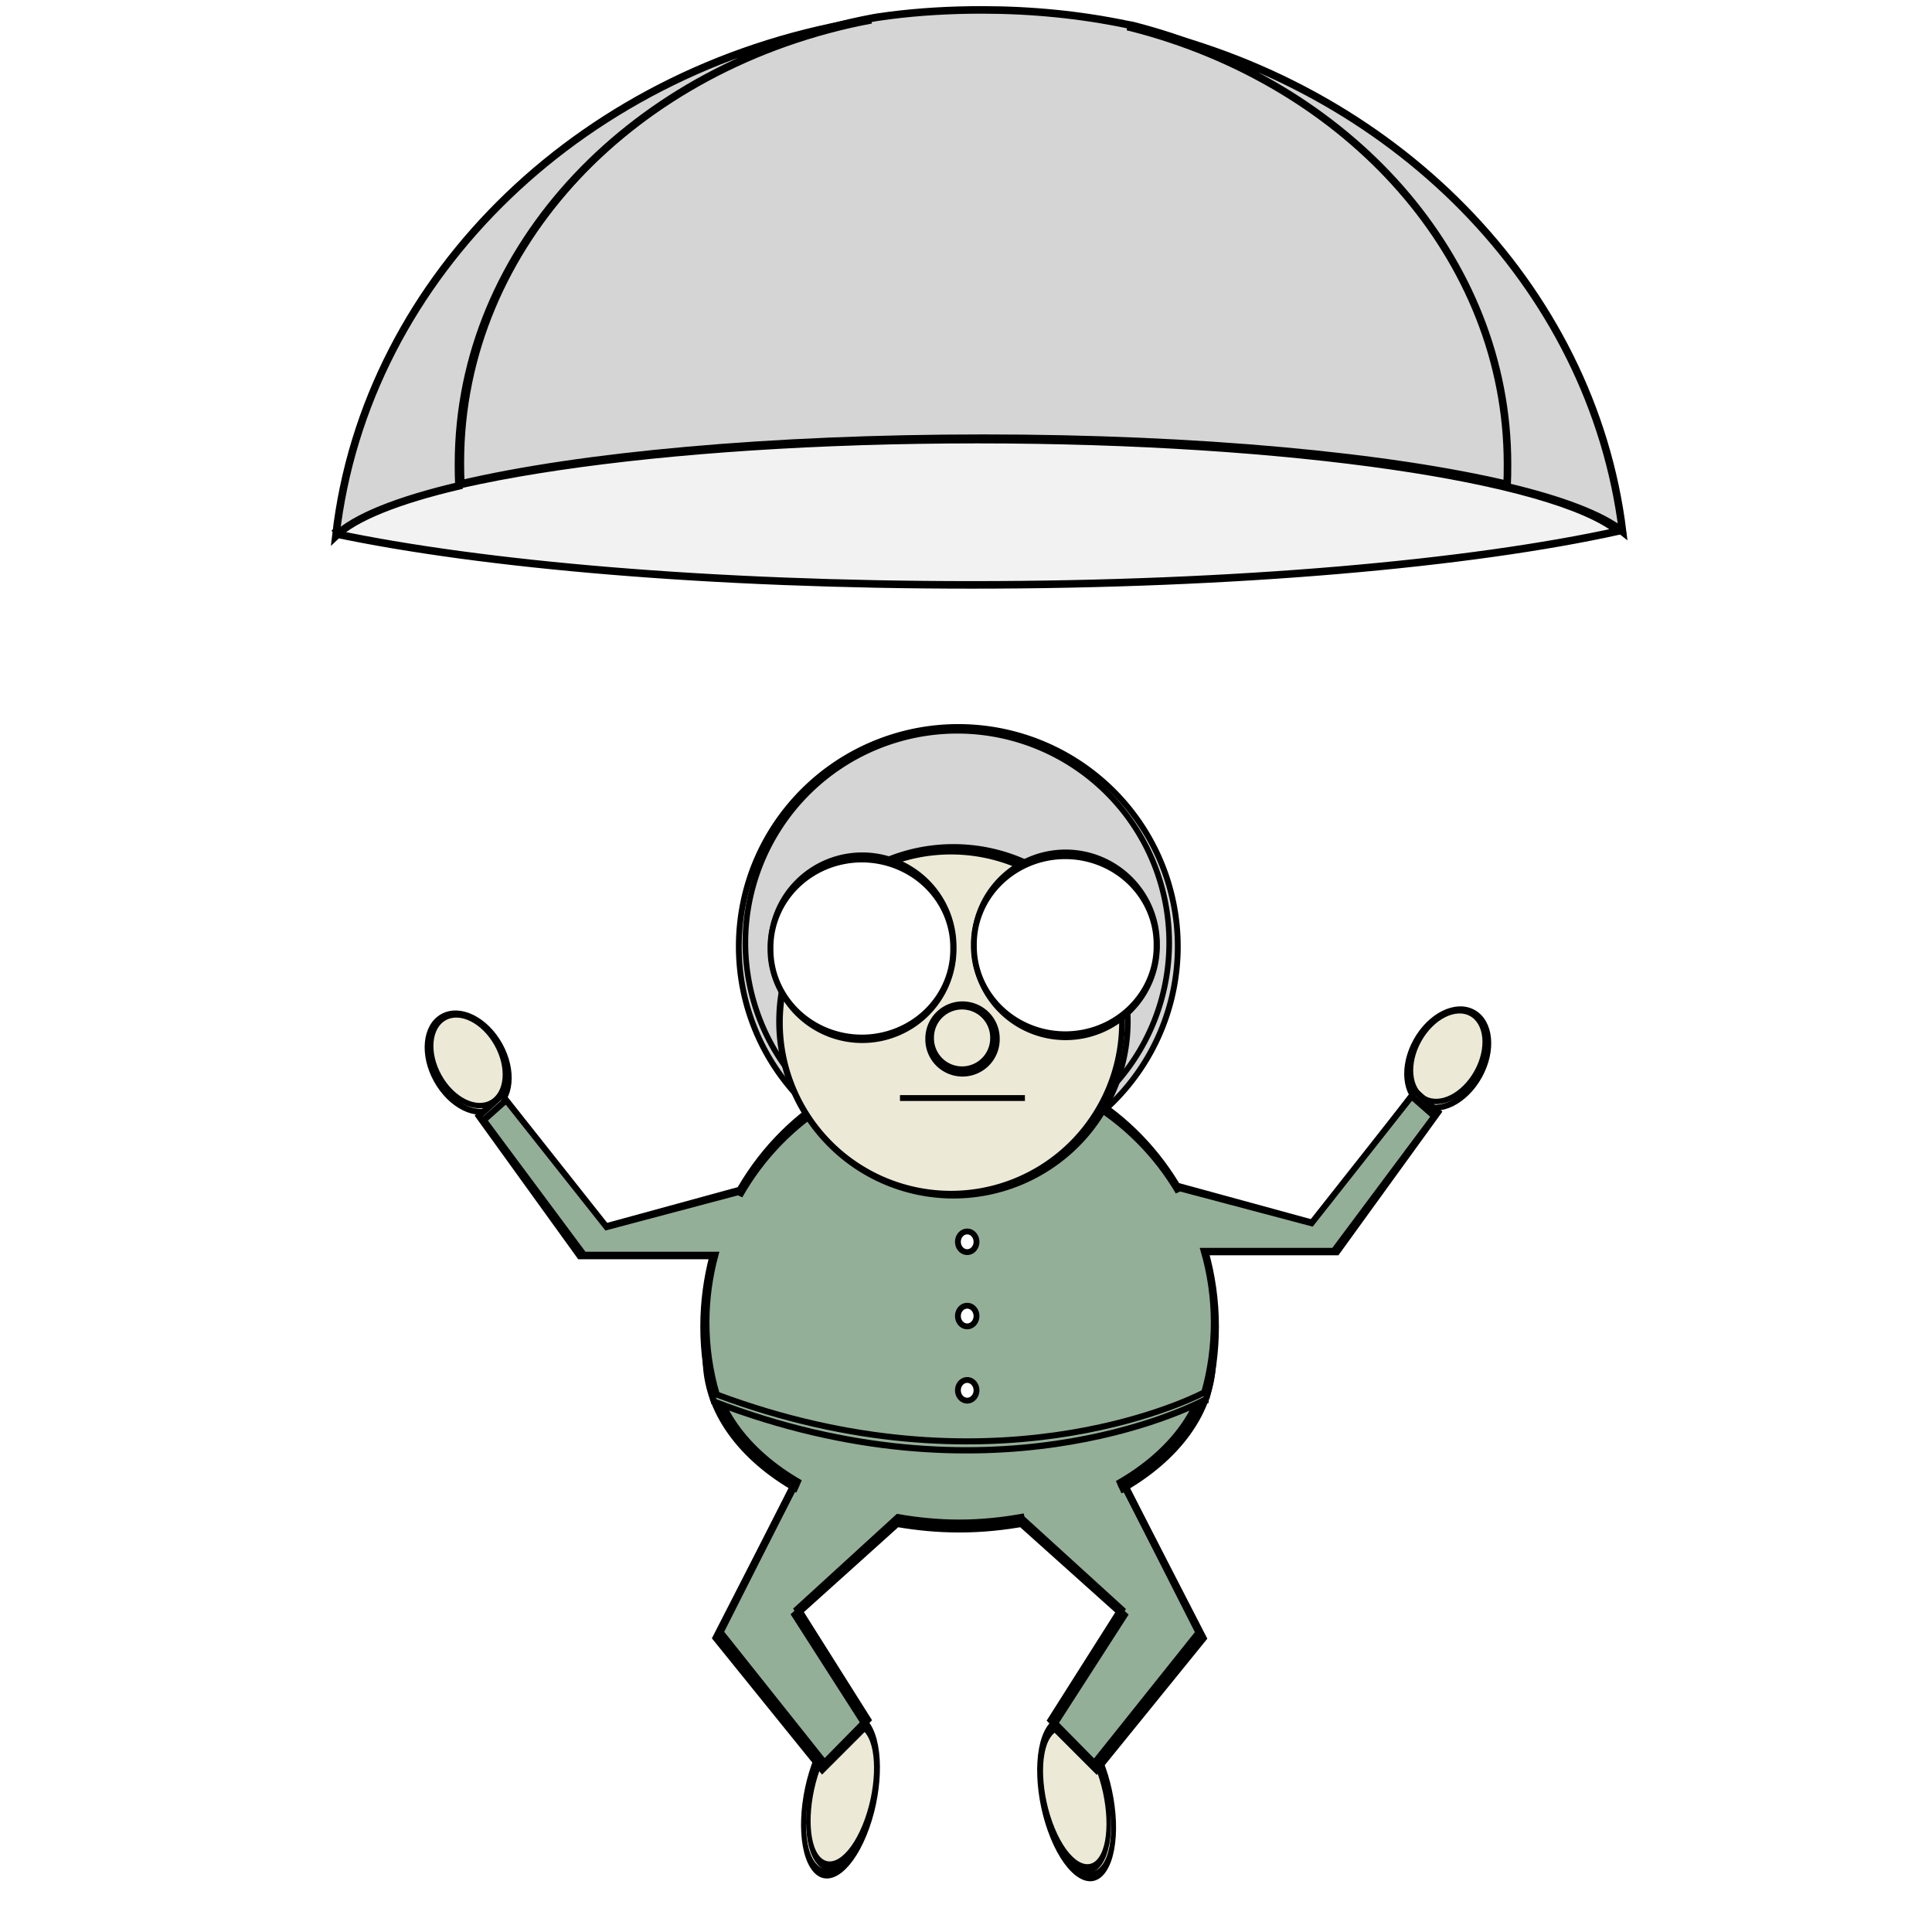 <?xml version="1.0" encoding="UTF-8" standalone="no"?>
<!-- Created with Inkscape (http://www.inkscape.org/) -->

<svg
   xmlns:dc="http://purl.org/dc/elements/1.1/"
   xmlns:cc="http://creativecommons.org/ns#"
   xmlns:rdf="http://www.w3.org/1999/02/22-rdf-syntax-ns#"
   xmlns:svg="http://www.w3.org/2000/svg"
   xmlns="http://www.w3.org/2000/svg"
   xmlns:sodipodi="http://sodipodi.sourceforge.net/DTD/sodipodi-0.dtd"
   xmlns:inkscape="http://www.inkscape.org/namespaces/inkscape"
   width="128"
   height="128"
   id="svg2"
   version="1.1"
   inkscape:version="0.47 r22583"
   sodipodi:docname="ropeman.svg"
   inkscape:export-filename="/Users/vasquezg/code/flatland/src/ropeman/documents/img/ropeman.png"
   inkscape:export-xdpi="90"
   inkscape:export-ydpi="90">
  <defs
     id="defs4">
    <inkscape:perspective
       sodipodi:type="inkscape:persp3d"
       inkscape:vp_x="0 : 526.18109 : 1"
       inkscape:vp_y="0 : 1000 : 0"
       inkscape:vp_z="744.09448 : 526.18109 : 1"
       inkscape:persp3d-origin="372.04724 : 350.78739 : 1"
       id="perspective10" />
    <inkscape:perspective
       id="perspective3600"
       inkscape:persp3d-origin="0.5 : 0.33333333 : 1"
       inkscape:vp_z="1 : 0.5 : 1"
       inkscape:vp_y="0 : 1000 : 0"
       inkscape:vp_x="0 : 0.5 : 1"
       sodipodi:type="inkscape:persp3d" />
    <inkscape:perspective
       id="perspective3622"
       inkscape:persp3d-origin="0.5 : 0.33333333 : 1"
       inkscape:vp_z="1 : 0.5 : 1"
       inkscape:vp_y="0 : 1000 : 0"
       inkscape:vp_x="0 : 0.5 : 1"
       sodipodi:type="inkscape:persp3d" />
    <inkscape:perspective
       id="perspective3648"
       inkscape:persp3d-origin="0.5 : 0.33333333 : 1"
       inkscape:vp_z="1 : 0.5 : 1"
       inkscape:vp_y="0 : 1000 : 0"
       inkscape:vp_x="0 : 0.5 : 1"
       sodipodi:type="inkscape:persp3d" />
    <inkscape:perspective
       id="perspective3708"
       inkscape:persp3d-origin="0.5 : 0.33333333 : 1"
       inkscape:vp_z="1 : 0.5 : 1"
       inkscape:vp_y="0 : 1000 : 0"
       inkscape:vp_x="0 : 0.5 : 1"
       sodipodi:type="inkscape:persp3d" />
    <inkscape:perspective
       id="perspective3739"
       inkscape:persp3d-origin="0.5 : 0.33333333 : 1"
       inkscape:vp_z="1 : 0.5 : 1"
       inkscape:vp_y="0 : 1000 : 0"
       inkscape:vp_x="0 : 0.5 : 1"
       sodipodi:type="inkscape:persp3d" />
    <inkscape:perspective
       id="perspective3767"
       inkscape:persp3d-origin="0.5 : 0.33333333 : 1"
       inkscape:vp_z="1 : 0.5 : 1"
       inkscape:vp_y="0 : 1000 : 0"
       inkscape:vp_x="0 : 0.5 : 1"
       sodipodi:type="inkscape:persp3d" />
    <inkscape:perspective
       id="perspective3792"
       inkscape:persp3d-origin="0.5 : 0.33333333 : 1"
       inkscape:vp_z="1 : 0.5 : 1"
       inkscape:vp_y="0 : 1000 : 0"
       inkscape:vp_x="0 : 0.5 : 1"
       sodipodi:type="inkscape:persp3d" />
    <inkscape:perspective
       id="perspective3792-4"
       inkscape:persp3d-origin="0.5 : 0.33333333 : 1"
       inkscape:vp_z="1 : 0.5 : 1"
       inkscape:vp_y="0 : 1000 : 0"
       inkscape:vp_x="0 : 0.5 : 1"
       sodipodi:type="inkscape:persp3d" />
    <inkscape:perspective
       id="perspective3843"
       inkscape:persp3d-origin="0.5 : 0.33333333 : 1"
       inkscape:vp_z="1 : 0.5 : 1"
       inkscape:vp_y="0 : 1000 : 0"
       inkscape:vp_x="0 : 0.5 : 1"
       sodipodi:type="inkscape:persp3d" />
    <filter
       inkscape:collect="always"
       id="filter3869">
      <feGaussianBlur
         inkscape:collect="always"
         stdDeviation="0.717"
         id="feGaussianBlur3871" />
    </filter>
    <inkscape:perspective
       id="perspective3889"
       inkscape:persp3d-origin="0.5 : 0.33333333 : 1"
       inkscape:vp_z="1 : 0.5 : 1"
       inkscape:vp_y="0 : 1000 : 0"
       inkscape:vp_x="0 : 0.5 : 1"
       sodipodi:type="inkscape:persp3d" />
    <filter
       inkscape:collect="always"
       id="filter3907">
      <feGaussianBlur
         inkscape:collect="always"
         stdDeviation="0.578"
         id="feGaussianBlur3909" />
    </filter>
    <inkscape:perspective
       id="perspective3919"
       inkscape:persp3d-origin="0.5 : 0.33333333 : 1"
       inkscape:vp_z="1 : 0.5 : 1"
       inkscape:vp_y="0 : 1000 : 0"
       inkscape:vp_x="0 : 0.5 : 1"
       sodipodi:type="inkscape:persp3d" />
    <filter
       inkscape:collect="always"
       id="filter3937">
      <feGaussianBlur
         inkscape:collect="always"
         stdDeviation="0.466"
         id="feGaussianBlur3939" />
    </filter>
    <inkscape:perspective
       id="perspective3949"
       inkscape:persp3d-origin="0.5 : 0.33333333 : 1"
       inkscape:vp_z="1 : 0.5 : 1"
       inkscape:vp_y="0 : 1000 : 0"
       inkscape:vp_x="0 : 0.5 : 1"
       sodipodi:type="inkscape:persp3d" />
    <filter
       inkscape:collect="always"
       id="filter3998">
      <feGaussianBlur
         inkscape:collect="always"
         stdDeviation="0.49"
         id="feGaussianBlur4000" />
    </filter>
    <filter
       inkscape:collect="always"
       id="filter4002">
      <feGaussianBlur
         inkscape:collect="always"
         stdDeviation="0.49"
         id="feGaussianBlur4004" />
    </filter>
    <inkscape:perspective
       id="perspective4016"
       inkscape:persp3d-origin="0.5 : 0.33333333 : 1"
       inkscape:vp_z="1 : 0.5 : 1"
       inkscape:vp_y="0 : 1000 : 0"
       inkscape:vp_x="0 : 0.5 : 1"
       sodipodi:type="inkscape:persp3d" />
    <filter
       inkscape:collect="always"
       id="filter4138"
       x="-0.147"
       width="1.295"
       y="-0.101"
       height="1.202">
      <feGaussianBlur
         inkscape:collect="always"
         stdDeviation="0.38"
         id="feGaussianBlur4140" />
    </filter>
    <inkscape:perspective
       id="perspective4158"
       inkscape:persp3d-origin="0.5 : 0.33333333 : 1"
       inkscape:vp_z="1 : 0.5 : 1"
       inkscape:vp_y="0 : 1000 : 0"
       inkscape:vp_x="0 : 0.5 : 1"
       sodipodi:type="inkscape:persp3d" />
    <filter
       color-interpolation-filters="sRGB"
       inkscape:collect="always"
       id="filter4138-0"
       x="-0.147"
       width="1.295"
       y="-0.101"
       height="1.202">
      <feGaussianBlur
         inkscape:collect="always"
         stdDeviation="0.38"
         id="feGaussianBlur4140-2" />
    </filter>
    <inkscape:perspective
       id="perspective4158-5"
       inkscape:persp3d-origin="0.5 : 0.33333333 : 1"
       inkscape:vp_z="1 : 0.5 : 1"
       inkscape:vp_y="0 : 1000 : 0"
       inkscape:vp_x="0 : 0.5 : 1"
       sodipodi:type="inkscape:persp3d" />
    <filter
       color-interpolation-filters="sRGB"
       inkscape:collect="always"
       id="filter4138-9"
       x="-0.147"
       width="1.295"
       y="-0.101"
       height="1.202">
      <feGaussianBlur
         inkscape:collect="always"
         stdDeviation="0.38"
         id="feGaussianBlur4140-8" />
    </filter>
    <inkscape:perspective
       id="perspective4214"
       inkscape:persp3d-origin="0.5 : 0.33333333 : 1"
       inkscape:vp_z="1 : 0.5 : 1"
       inkscape:vp_y="0 : 1000 : 0"
       inkscape:vp_x="0 : 0.5 : 1"
       sodipodi:type="inkscape:persp3d" />
    <filter
       color-interpolation-filters="sRGB"
       inkscape:collect="always"
       id="filter4138-9-0"
       x="-0.147"
       width="1.295"
       y="-0.101"
       height="1.202">
      <feGaussianBlur
         inkscape:collect="always"
         stdDeviation="0.38"
         id="feGaussianBlur4140-8-1" />
    </filter>
    <inkscape:perspective
       id="perspective4386"
       inkscape:persp3d-origin="0.5 : 0.33333333 : 1"
       inkscape:vp_z="1 : 0.5 : 1"
       inkscape:vp_y="0 : 1000 : 0"
       inkscape:vp_x="0 : 0.5 : 1"
       sodipodi:type="inkscape:persp3d" />
    <inkscape:perspective
       id="perspective4435"
       inkscape:persp3d-origin="0.5 : 0.33333333 : 1"
       inkscape:vp_z="1 : 0.5 : 1"
       inkscape:vp_y="0 : 1000 : 0"
       inkscape:vp_x="0 : 0.5 : 1"
       sodipodi:type="inkscape:persp3d" />
    <inkscape:perspective
       id="perspective4496"
       inkscape:persp3d-origin="0.5 : 0.33333333 : 1"
       inkscape:vp_z="1 : 0.5 : 1"
       inkscape:vp_y="0 : 1000 : 0"
       inkscape:vp_x="0 : 0.5 : 1"
       sodipodi:type="inkscape:persp3d" />
    <inkscape:perspective
       id="perspective2902"
       inkscape:persp3d-origin="0.5 : 0.33333333 : 1"
       inkscape:vp_z="1 : 0.5 : 1"
       inkscape:vp_y="0 : 1000 : 0"
       inkscape:vp_x="0 : 0.5 : 1"
       sodipodi:type="inkscape:persp3d" />
    <filter
       inkscape:collect="always"
       id="filter3712">
      <feGaussianBlur
         inkscape:collect="always"
         stdDeviation="0.897"
         id="feGaussianBlur3714" />
    </filter>
    <inkscape:perspective
       id="perspective3724"
       inkscape:persp3d-origin="0.5 : 0.33333333 : 1"
       inkscape:vp_z="1 : 0.5 : 1"
       inkscape:vp_y="0 : 1000 : 0"
       inkscape:vp_x="0 : 0.5 : 1"
       sodipodi:type="inkscape:persp3d" />
    <filter
       inkscape:collect="always"
       id="filter3878"
       x="-0.276"
       width="1.552"
       y="-0.276"
       height="1.552">
      <feGaussianBlur
         inkscape:collect="always"
         stdDeviation="1.801"
         id="feGaussianBlur3880" />
    </filter>
  </defs>
  <sodipodi:namedview
     id="base"
     pagecolor="#ffffff"
     bordercolor="#666666"
     borderopacity="1.0"
     inkscape:pageopacity="0.0"
     inkscape:pageshadow="2"
     inkscape:zoom="8"
     inkscape:cx="34.677371"
     inkscape:cy="43.357446"
     inkscape:document-units="px"
     inkscape:current-layer="layer1"
     showgrid="false"
     inkscape:window-width="1680"
     inkscape:window-height="933"
     inkscape:window-x="0"
     inkscape:window-y="0"
     inkscape:window-maximized="0" />
  <g
     inkscape:label="Layer 1"
     inkscape:groupmode="layer"
     id="layer1"
     transform="translate(0,-924.362)">
    <g
       id="g4145-9"
       transform="matrix(0.514,0.779,-0.413,1.006,439.562,81.732)"
       inkscape:transform-center-y="-1.7395085"
       inkscape:transform-center-x="0.65403944">
      <path
         d="m 8.662,32.629 c 0,2.49 -1.385,4.508 -3.094,4.508 -1.709,0 -3.094,-2.018 -3.094,-4.508 0,-2.49 1.385,-4.508 3.094,-4.508 1.709,0 3.094,2.018 3.094,4.508 z"
         sodipodi:ry="4.5078058"
         sodipodi:rx="3.0935922"
         sodipodi:cy="32.628975"
         sodipodi:cx="5.5684657"
         id="path4006-8-1"
         style="fill:#ecead7;fill-opacity:1;stroke:#000000;stroke-width:0.5;stroke-miterlimit:4;stroke-opacity:1;stroke-dasharray:none"
         sodipodi:type="arc"
         transform="translate(7.513,913.137)" />
      <g
         id="g4142-2">
        <path
           sodipodi:type="arc"
           style="fill:none;stroke:#000000;stroke-width:0.5;stroke-miterlimit:4;stroke-opacity:1;stroke-dasharray:none;filter:url(#filter4138-9)"
           id="path4006-84"
           sodipodi:cx="5.5684657"
           sodipodi:cy="32.628975"
           sodipodi:rx="3.0935922"
           sodipodi:ry="4.5078058"
           d="m 8.662,32.629 c 0,2.49 -1.385,4.508 -3.094,4.508 -1.709,0 -3.094,-2.018 -3.094,-4.508 0,-2.49 1.385,-4.508 3.094,-4.508 1.709,0 3.094,2.018 3.094,4.508 z"
           transform="matrix(0.917,0,0,0.922,8.065,915.499)" />
      </g>
    </g>
    <g
       id="g4145-9-0"
       transform="matrix(-0.514,0.779,0.413,1.006,-312.55,81.915)"
       inkscape:transform-center-y="-1.7395085"
       inkscape:transform-center-x="-0.65404084">
      <path
         d="m 8.662,32.629 c 0,2.49 -1.385,4.508 -3.094,4.508 -1.709,0 -3.094,-2.018 -3.094,-4.508 0,-2.49 1.385,-4.508 3.094,-4.508 1.709,0 3.094,2.018 3.094,4.508 z"
         sodipodi:ry="4.5078058"
         sodipodi:rx="3.0935922"
         sodipodi:cy="32.628975"
         sodipodi:cx="5.5684657"
         id="path4006-8-1-8"
         style="fill:#ecead7;fill-opacity:1;stroke:#000000;stroke-width:0.5;stroke-miterlimit:4;stroke-opacity:1;stroke-dasharray:none"
         sodipodi:type="arc"
         transform="translate(7.513,913.137)" />
      <g
         id="g4142-2-1">
        <path
           sodipodi:type="arc"
           style="fill:none;stroke:#000000;stroke-width:0.5;stroke-miterlimit:4;stroke-opacity:1;stroke-dasharray:none;filter:url(#filter4138-9-0)"
           id="path4006-84-4"
           sodipodi:cx="5.5684657"
           sodipodi:cy="32.628975"
           sodipodi:rx="3.0935922"
           sodipodi:ry="4.5078058"
           d="m 8.662,32.629 c 0,2.49 -1.385,4.508 -3.094,4.508 -1.709,0 -3.094,-2.018 -3.094,-4.508 0,-2.49 1.385,-4.508 3.094,-4.508 1.709,0 3.094,2.018 3.094,4.508 z"
           transform="matrix(0.917,0,0,0.922,8.065,915.499)" />
      </g>
    </g>
    <path
       style="fill:#94af98;fill-opacity:1;stroke:#000000;stroke-width:0.485;stroke-miterlimit:4;stroke-opacity:1;stroke-dasharray:none"
       d="m 63.564,1003.04 c -9.255,0 -16.766,5.062 -16.766,11.306 0,3.488 2.357,6.599 6.04,8.673 l -0.29,-0.097 -5.097,9.953 7.03,8.697 2.899,-2.899 -4.687,-7.32 6.74,-6.064 c 1.324,0.227 2.703,0.362 4.131,0.362 1.516,0 2.976,-0.156 4.373,-0.411 l -0.242,0.072 6.764,6.064 -4.711,7.32 2.899,2.899 7.054,-8.697 -5.122,-9.953 -0.362,0.121 c 3.724,-2.074 6.112,-5.209 6.112,-8.721 0,-6.244 -7.511,-11.306 -16.766,-11.306 z"
       id="path3726" />
    <path
       style="fill:none;stroke:#000000;stroke-width:0.628;stroke-miterlimit:4;stroke-opacity:1;stroke-dasharray:none;filter:url(#filter3937)"
       d="m 56.392,977.397 c -11.972,0 -21.688,6.549 -21.688,14.625 0,4.512 3.049,8.536 7.812,11.219 l -0.375,-0.125 -6.594,12.875 9.094,11.25 3.75,-3.75 -6.062,-9.469 8.719,-7.844 c 1.713,0.293 3.496,0.469 5.344,0.469 1.96,0 3.85,-0.202 5.656,-0.531 l -0.312,0.094 8.75,7.844 -6.094,9.469 3.75,3.75 9.125,-11.25 -6.625,-12.875 -0.469,0.156 c 4.818,-2.682 7.906,-6.738 7.906,-11.281 0,-8.076 -9.715,-14.625 -21.688,-14.625 z"
       id="path3726-8"
       inkscape:transform-center-x="48.561327"
       inkscape:transform-center-y="-9.016467"
       transform="matrix(0.761,0,0,0.773,20.646,247.141)" />
    <g
       id="g4145-0"
       transform="matrix(-0.676,-0.375,-0.375,0.676,459.42,360.059)"
       inkscape:transform-center-x="42.426407"
       inkscape:transform-center-y="-16.970563">
      <path
         d="m 8.662,32.629 c 0,2.49 -1.385,4.508 -3.094,4.508 -1.709,0 -3.094,-2.018 -3.094,-4.508 0,-2.49 1.385,-4.508 3.094,-4.508 1.709,0 3.094,2.018 3.094,4.508 z"
         sodipodi:ry="4.5078058"
         sodipodi:rx="3.0935922"
         sodipodi:cy="32.628975"
         sodipodi:cx="5.5684657"
         id="path4006-8-9"
         style="fill:#ecead7;fill-opacity:1;stroke:#000000;stroke-width:0.5;stroke-miterlimit:4;stroke-opacity:1;stroke-dasharray:none"
         sodipodi:type="arc"
         transform="translate(7.513,913.137)" />
      <g
         id="g4142-5">
        <path
           sodipodi:type="arc"
           style="fill:none;stroke:#000000;stroke-width:0.5;stroke-miterlimit:4;stroke-opacity:1;stroke-dasharray:none;filter:url(#filter4138-0)"
           id="path4006-3"
           sodipodi:cx="5.5684657"
           sodipodi:cy="32.628975"
           sodipodi:rx="3.0935922"
           sodipodi:ry="4.5078058"
           d="m 8.662,32.629 c 0,2.49 -1.385,4.508 -3.094,4.508 -1.709,0 -3.094,-2.018 -3.094,-4.508 0,-2.49 1.385,-4.508 3.094,-4.508 1.709,0 3.094,2.018 3.094,4.508 z"
           transform="matrix(0.917,0,0,0.922,8.065,915.499)" />
      </g>
    </g>
    <g
       id="g4145"
       transform="matrix(0.676,-0.375,0.375,0.676,-332.488,360.332)">
      <path
         d="m 8.662,32.629 c 0,2.49 -1.385,4.508 -3.094,4.508 -1.709,0 -3.094,-2.018 -3.094,-4.508 0,-2.49 1.385,-4.508 3.094,-4.508 1.709,0 3.094,2.018 3.094,4.508 z"
         sodipodi:ry="4.5078058"
         sodipodi:rx="3.0935922"
         sodipodi:cy="32.628975"
         sodipodi:cx="5.5684657"
         id="path4006-8"
         style="fill:#ecead7;fill-opacity:1;stroke:#000000;stroke-width:0.5;stroke-miterlimit:4;stroke-opacity:1;stroke-dasharray:none"
         sodipodi:type="arc"
         transform="translate(7.513,913.137)" />
      <g
         id="g4142">
        <path
           sodipodi:type="arc"
           style="fill:none;stroke:#000000;stroke-width:0.5;stroke-miterlimit:4;stroke-opacity:1;stroke-dasharray:none;filter:url(#filter4138)"
           id="path4006"
           sodipodi:cx="5.5684657"
           sodipodi:cy="32.628975"
           sodipodi:rx="3.0935922"
           sodipodi:ry="4.5078058"
           d="m 8.662,32.629 c 0,2.49 -1.385,4.508 -3.094,4.508 -1.709,0 -3.094,-2.018 -3.094,-4.508 0,-2.49 1.385,-4.508 3.094,-4.508 1.709,0 3.094,2.018 3.094,4.508 z"
           transform="matrix(0.917,0,0,0.922,8.065,915.499)" />
      </g>
    </g>
    <path
       style="fill:#94af98;fill-opacity:1;stroke:#000000;stroke-width:0.417;stroke-miterlimit:4;stroke-opacity:1;stroke-dasharray:none"
       d="m 63.564,994.585 c -6.321,0 -11.819,3.605 -14.737,8.939 l 0.121,-0.314 -9.011,2.464 -6.716,-8.745 -1.498,1.377 6.692,9.277 8.794,0 c -0.389,1.485 -0.604,3.05 -0.604,4.663 0,1.717 0.237,3.359 0.676,4.928 l -0.097,0 c 0.031,0.012 0.065,0.012 0.097,0.024 0.01,0 0.014,0.02 0.024,0.024 18.2,7.022 31.378,0.485 32.493,-0.097 l 0.097,0 c 0.004,-0.015 -0.004,-0.033 0,-0.048 0.015,-0.01 0.121,-0.048 0.121,-0.048 l -0.097,0 c 0.41,-1.52 0.628,-3.128 0.628,-4.783 0,-1.711 -0.239,-3.363 -0.676,-4.928 l 8.697,0 6.716,-9.277 -1.522,-1.377 -6.692,8.745 -9.011,-2.464 0.121,0.314 c -2.96,-5.19 -8.399,-8.673 -14.616,-8.673 z"
       id="path3714" />
    <path
       sodipodi:type="arc"
       style="fill:#d5d5d5;fill-opacity:1;stroke:#000000;stroke-width:0.477;stroke-miterlimit:4;stroke-opacity:1;stroke-dasharray:none"
       id="path3638-3"
       sodipodi:cx="54.043159"
       sodipodi:cy="39.106575"
       sodipodi:rx="17.930208"
       sodipodi:ry="17.930208"
       d="m 71.973,39.107 a 17.93,17.93 0 1 1 -35.86,0 17.93,17.93 0 1 1 35.86,0 z"
       transform="matrix(0.811,0,0,0.811,19.661,955.354)" />
    <path
       sodipodi:type="arc"
       style="fill:none;fill-opacity:1;stroke:#000000;stroke-width:0.477;stroke-miterlimit:4;stroke-opacity:1;stroke-dasharray:none;filter:url(#filter3869)"
       id="path3638-3-3"
       sodipodi:cx="54.043159"
       sodipodi:cy="39.106575"
       sodipodi:rx="17.930208"
       sodipodi:ry="17.930208"
       d="m 71.973,39.107 a 17.93,17.93 0 1 1 -35.86,0 17.93,17.93 0 1 1 35.86,0 z"
       transform="matrix(0.783,0,0,0.783,21.107,956.195)" />
    <path
       style="fill:#94af98;fill-opacity:1;stroke:#000000;stroke-width:0.54;stroke-miterlimit:4;stroke-opacity:1;stroke-dasharray:none;filter:url(#filter3907)"
       d="m 56.647,967.045 c -8.176,0 -15.289,4.663 -19.062,11.562 l 0.156,-0.406 -11.656,3.188 -8.688,-11.313 -1.938,1.781 8.656,12 11.375,0 c -0.503,1.921 -0.781,3.945 -0.781,6.031 0,2.221 0.306,4.345 0.875,6.375 l -0.125,0 c 0.041,0.016 0.084,0.016 0.125,0.031 0.013,0 0.019,0.026 0.031,0.031 23.543,9.083 40.589,0.627 42.031,-0.125 l 0.125,0 c 0.005,-0.019 -0.005,-0.043 0,-0.062 0.019,-0.01 0.156,-0.062 0.156,-0.062 l -0.125,0 c 0.53,-1.966 0.812,-4.046 0.812,-6.188 0,-2.213 -0.309,-4.351 -0.875,-6.375 l 11.25,0 8.688,-12 -1.969,-1.781 -8.656,11.312 -11.656,-3.187 0.156,0.406 c -3.828,-6.714 -10.864,-11.219 -18.906,-11.219 z"
       id="path3714-0"
       transform="matrix(0.766,0,0,0.743,20.209,276.486)" />
    <path
       sodipodi:type="arc"
       style="fill:#ecead7;fill-opacity:1;stroke:#000000;stroke-width:0.6;stroke-miterlimit:4;stroke-opacity:1;stroke-dasharray:none"
       id="path3638"
       sodipodi:cx="54.043159"
       sodipodi:cy="39.106575"
       sodipodi:rx="17.930208"
       sodipodi:ry="17.930208"
       d="m 71.973,39.107 a 17.93,17.93 0 1 1 -35.86,0 17.93,17.93 0 1 1 35.86,0 z"
       transform="matrix(0.644,0,0,0.644,28.364,966.841)" />
    <path
       sodipodi:type="arc"
       style="fill:none;stroke:#000000;stroke-width:1.334;stroke-miterlimit:4;stroke-opacity:1;stroke-dasharray:none"
       id="path2818-7-9"
       sodipodi:cx="20.960665"
       sodipodi:cy="32.793121"
       sodipodi:rx="7.8286824"
       sodipodi:ry="7.8286824"
       d="m 28.789,32.793 a 7.829,7.829 0 1 1 -15.657,0 7.829,7.829 0 1 1 15.657,0 z"
       transform="matrix(0.29,0,0,-0.29,57.691,1002.707)" />
    <path
       style="fill:none;stroke:#000000;stroke-width:0.387;stroke-linecap:butt;stroke-linejoin:miter;stroke-miterlimit:4;stroke-opacity:1;stroke-dasharray:none"
       d="m 59.625,997.11 c 8.192,0 8.278,0 8.278,0"
       id="path3636" />
    <path
       sodipodi:type="arc"
       style="fill:#ffffff;fill-opacity:1;stroke:#000000;stroke-width:0.5;stroke-miterlimit:4;stroke-opacity:1;stroke-dasharray:none"
       id="path2818"
       sodipodi:cx="20.960665"
       sodipodi:cy="32.793121"
       sodipodi:rx="7.8286824"
       sodipodi:ry="7.8286824"
       d="m 28.789,32.793 a 7.829,7.829 0 1 1 -15.657,0 7.829,7.829 0 1 1 15.657,0 z"
       transform="matrix(0.773,0,0,0.773,40.922,961.802)" />
    <path
       sodipodi:type="arc"
       style="fill:#ffffff;fill-opacity:1;stroke:#000000;stroke-width:0.5;stroke-miterlimit:4;stroke-opacity:1;stroke-dasharray:none"
       id="path2818-7"
       sodipodi:cx="20.960665"
       sodipodi:cy="32.793121"
       sodipodi:rx="7.8286824"
       sodipodi:ry="7.8286824"
       d="m 28.789,32.793 a 7.829,7.829 0 1 1 -15.657,0 7.829,7.829 0 1 1 15.657,0 z"
       transform="matrix(0.773,0,0,-0.773,54.393,1012.309)" />
    <path
       sodipodi:type="arc"
       style="fill:#ffffff;fill-opacity:1;stroke:#000000;stroke-width:0.5;stroke-miterlimit:4;stroke-opacity:1;stroke-dasharray:none"
       id="path3782"
       sodipodi:cx="13.169864"
       sodipodi:cy="37.490334"
       sodipodi:rx="0.79549515"
       sodipodi:ry="0.88388348"
       d="m 13.965,37.49 a 0.795,0.884 0 1 1 -1.591,0 0.795,0.884 0 1 1 1.591,0 z"
       transform="matrix(0.773,0,0,0.773,53.9,977.655)" />
    <path
       transform="matrix(0.773,0,0,0.773,53.9,982.574)"
       sodipodi:type="arc"
       style="fill:#ffffff;fill-opacity:1;stroke:#000000;stroke-width:0.5;stroke-miterlimit:4;stroke-opacity:1;stroke-dasharray:none"
       id="path3782-2"
       sodipodi:cx="13.169864"
       sodipodi:cy="37.490334"
       sodipodi:rx="0.79549515"
       sodipodi:ry="0.88388348"
       d="m 13.965,37.49 a 0.795,0.884 0 1 1 -1.591,0 0.795,0.884 0 1 1 1.591,0 z" />
    <path
       transform="matrix(0.773,0,0,0.773,53.9,987.494)"
       sodipodi:type="arc"
       style="fill:#ffffff;fill-opacity:1;stroke:#000000;stroke-width:0.5;stroke-miterlimit:4;stroke-opacity:1;stroke-dasharray:none"
       id="path3782-8"
       sodipodi:cx="13.169864"
       sodipodi:cy="37.490334"
       sodipodi:rx="0.79549515"
       sodipodi:ry="0.88388348"
       d="m 13.965,37.49 a 0.795,0.884 0 1 1 -1.591,0 0.795,0.884 0 1 1 1.591,0 z" />
    <path
       sodipodi:type="arc"
       style="fill:none;stroke:#000000;stroke-width:0.6;stroke-miterlimit:4;stroke-opacity:1;stroke-dasharray:none;filter:url(#filter3712)"
       id="path3638-7"
       sodipodi:cx="54.043159"
       sodipodi:cy="39.106575"
       sodipodi:rx="17.930208"
       sodipodi:ry="17.930208"
       d="m 71.973,39.107 a 17.93,17.93 0 1 1 -35.86,0 17.93,17.93 0 1 1 35.86,0 z"
       transform="matrix(0.632,0,0,0.632,28.848,967.399)" />
    <path
       sodipodi:type="arc"
       style="fill:#ffffff;fill-opacity:1;stroke:#000000;stroke-width:0.5;stroke-miterlimit:4;stroke-opacity:1;stroke-dasharray:none;filter:url(#filter3998)"
       id="path2818-8"
       sodipodi:cx="20.960665"
       sodipodi:cy="32.793121"
       sodipodi:rx="7.8286824"
       sodipodi:ry="7.8286824"
       d="m 28.789,32.793 a 7.829,7.829 0 1 1 -15.657,0 7.829,7.829 0 1 1 15.657,0 z"
       transform="matrix(0.773,0,0,0.744,40.897,962.806)" />
    <path
       sodipodi:type="arc"
       style="fill:#ffffff;fill-opacity:1;stroke:#000000;stroke-width:0.5;stroke-miterlimit:4;stroke-opacity:1;stroke-dasharray:none;filter:url(#filter4002)"
       id="path2818-7-2"
       sodipodi:cx="20.960665"
       sodipodi:cy="32.793121"
       sodipodi:rx="7.8286824"
       sodipodi:ry="7.8286824"
       d="m 28.789,32.793 a 7.829,7.829 0 1 1 -15.657,0 7.829,7.829 0 1 1 15.657,0 z"
       transform="matrix(0.773,0,0,-0.744,54.371,1011.384)" />
    <path
       style="fill:#f2f2f2;fill-opacity:1;stroke:#000000;stroke-width:0.5;stroke-miterlimit:4;stroke-opacity:1;stroke-dasharray:none"
       d="m 22.125,959.706 c 9.814,2.08 25.068,3.406 42.25,3.406 17.54,0 33.06,-1.408 42.844,-3.562 l 0,0 c -4.325,-3.474 -21.692,-6.062 -42.469,-6.062 -21.078,0 -38.624,2.669 -42.625,6.219 0,0 0,0 0,0"
       id="path4457" />
    <path
       style="fill:#d5d5d5;fill-opacity:1;stroke:#000000;stroke-width:0.5;stroke-miterlimit:4;stroke-opacity:1;stroke-dasharray:none"
       d="M 65.031 0.656 C 62.952 0.656 60.906 0.773 58.906 1.031 C 58.553 1.088 58.193 1.122 57.844 1.188 C 42.211 4.13 30.5 16.192 30.5 30.625 C 30.5 31.103 30.506 31.59 30.531 32.062 C 38.472 30.2 51.005 29.031 65.156 29.031 C 79.406 29.031 92.034 30.239 99.969 32.125 C 99.996 31.632 100 31.124 100 30.625 C 100 16.929 89.465 5.348 75.031 1.688 C 74.918 1.663 74.802 1.649 74.688 1.625 C 71.58 0.977 68.357 0.656 65.031 0.656 z "
       transform="translate(0,924.362)"
       id="path4404-5" />
    <path
       style="fill:#d5d5d5;fill-opacity:1;stroke:#000000;stroke-width:0.5;stroke-miterlimit:4;stroke-opacity:1;stroke-dasharray:none"
       d="m 57.719,925.675 c -18.82,2.873 -33.488,16.835 -35.469,34.188 1.249,-1.218 4.122,-2.366 8.156,-3.312 -0.025,-0.473 -0.031,-0.959 -0.031,-1.438 0,-14.433 11.711,-26.495 27.344,-29.438 z m 17.188,0.5 c 14.434,3.66 24.969,15.242 24.969,28.938 0,0.499 -0.004,1.007 -0.031,1.5 3.634,0.864 6.298,1.877 7.656,2.969 -2.001,-16.346 -15.251,-29.656 -32.594,-33.406 z"
       id="path4404-5-3" />
    <path
       sodipodi:type="arc"
       style="fill:none;stroke:#000000;stroke-width:1.334;stroke-miterlimit:4;stroke-opacity:1;stroke-dasharray:none;filter:url(#filter3878)"
       id="path2818-7-9-9"
       sodipodi:cx="20.960665"
       sodipodi:cy="32.793121"
       sodipodi:rx="7.8286824"
       sodipodi:ry="7.8286824"
       d="m 28.789,32.793 a 7.829,7.829 0 1 1 -15.657,0 7.829,7.829 0 1 1 15.657,0 z"
       transform="matrix(0.26,0,0,-0.26,58.29,1001.654)" />
  </g>
</svg>
